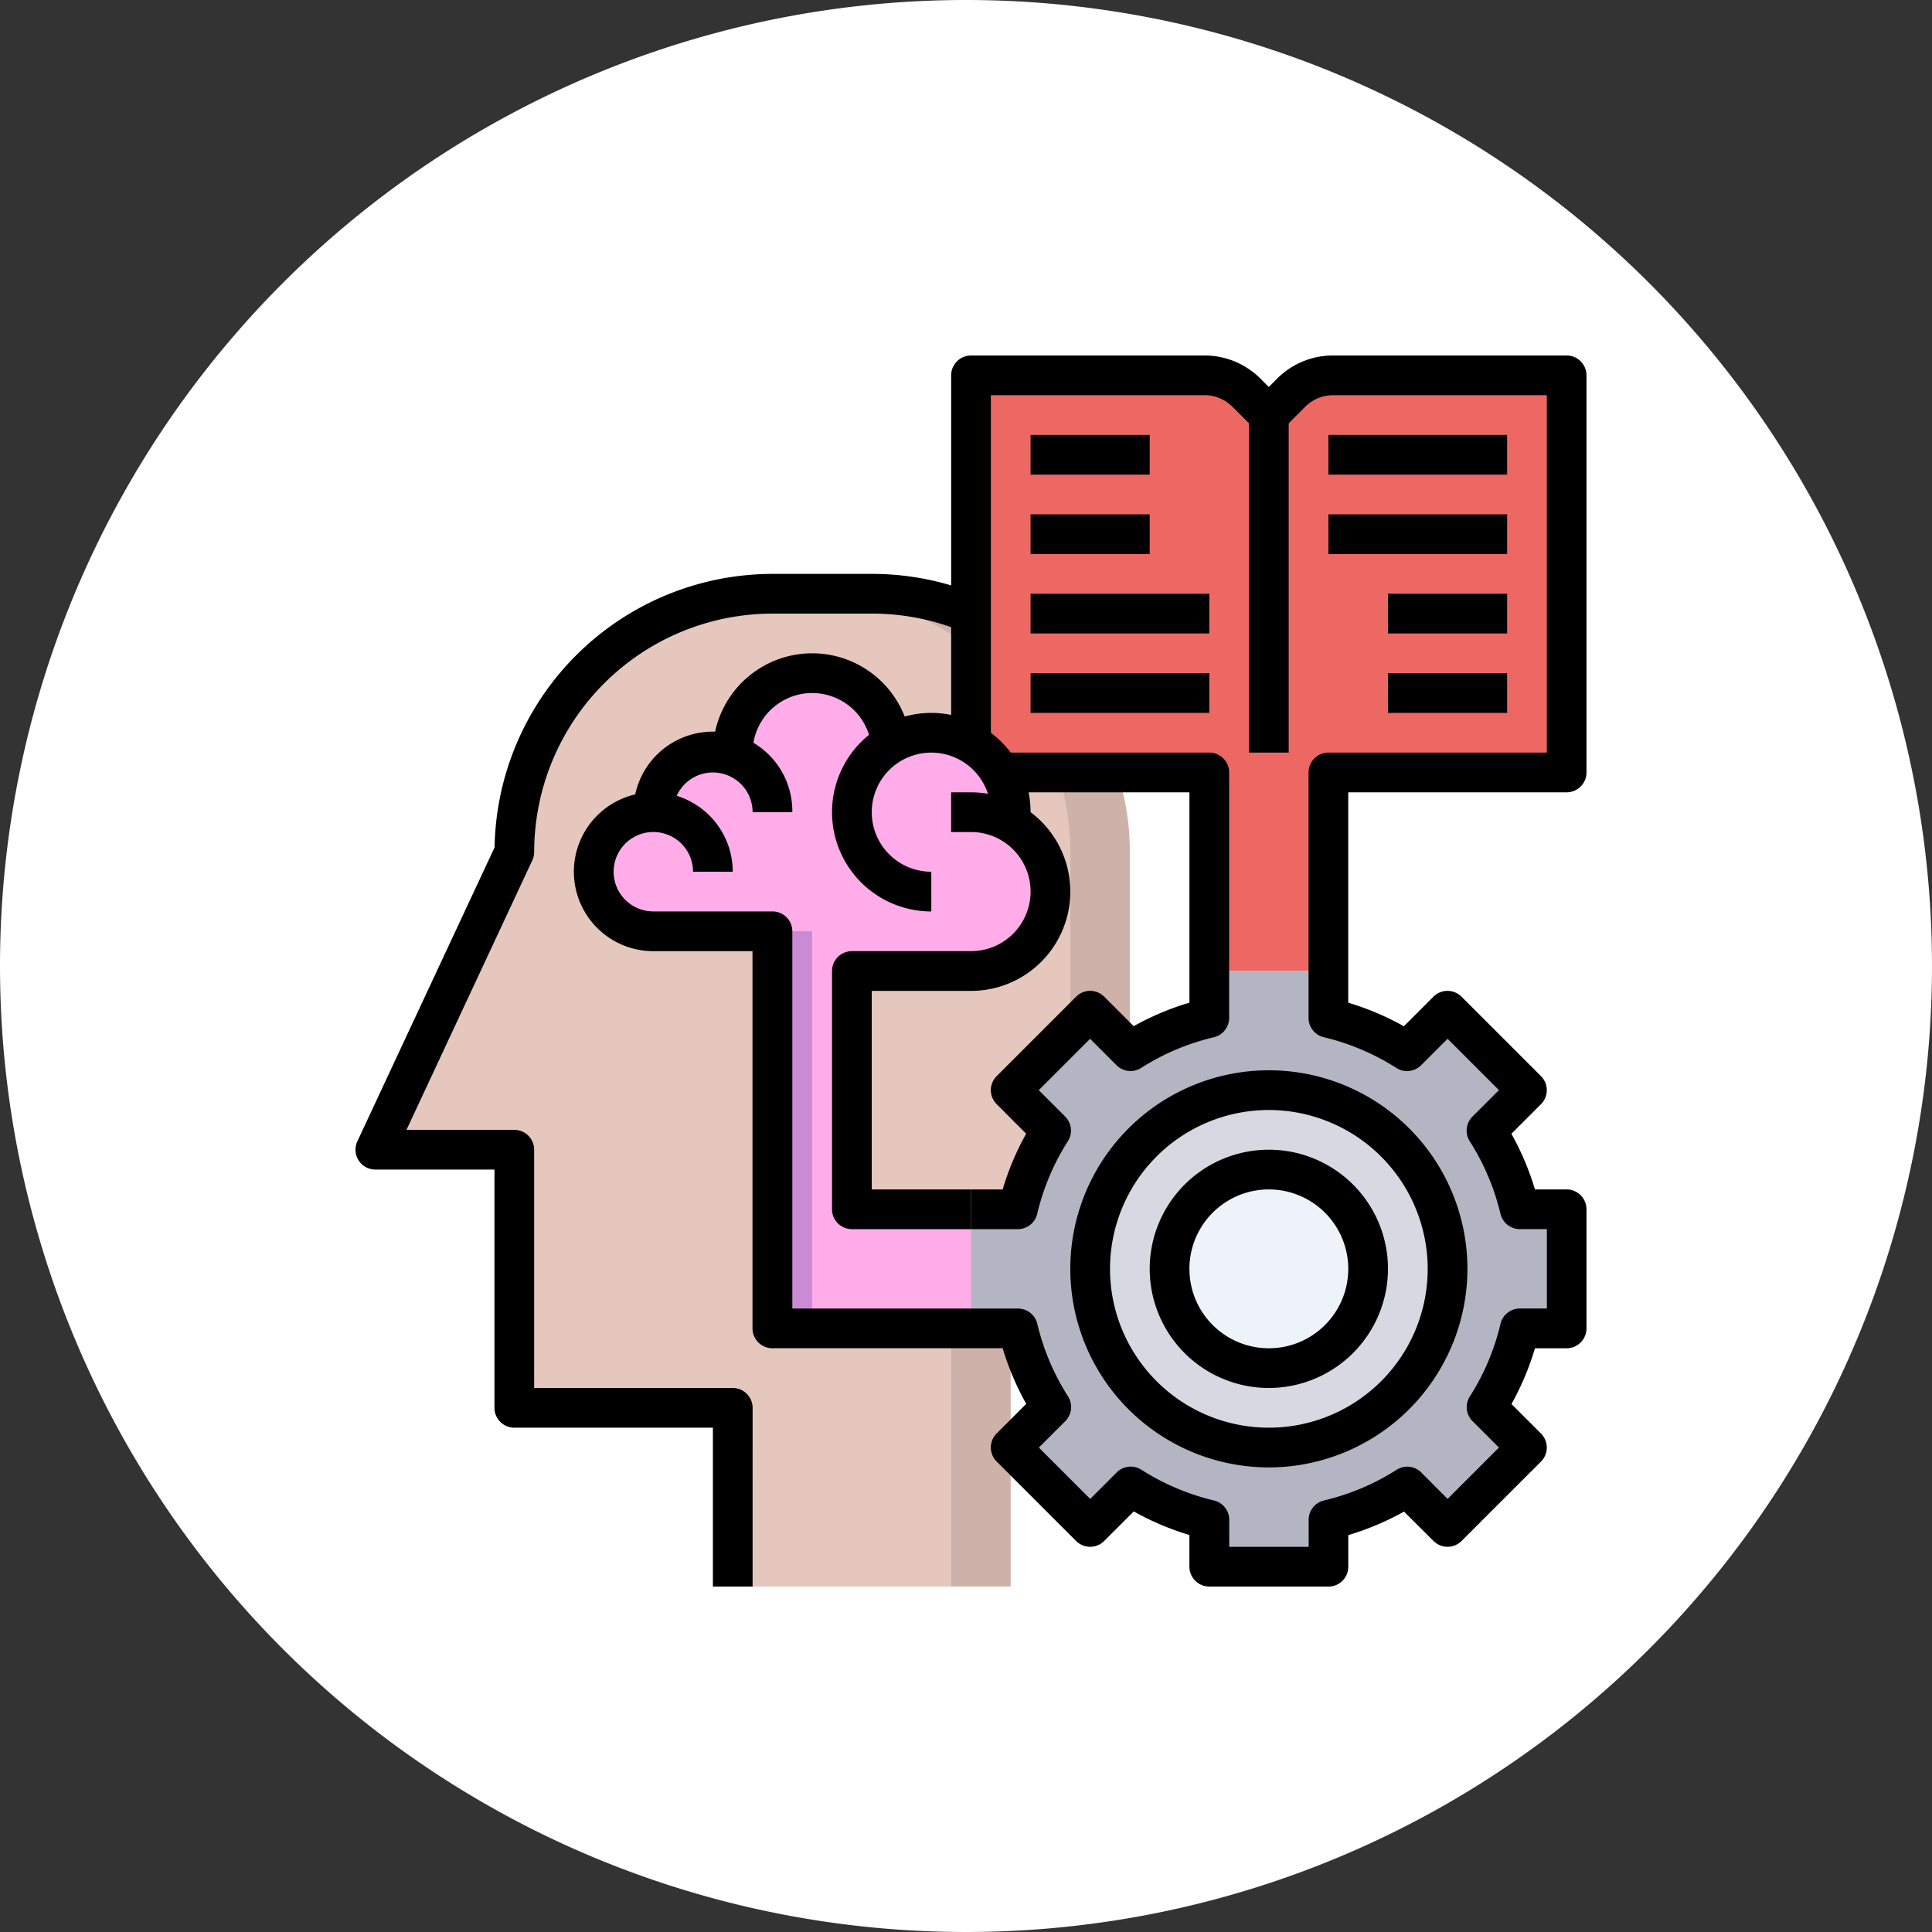 <svg xmlns="http://www.w3.org/2000/svg" width="125" height="125" viewBox="0 0 125 125">
  <rect x="0" y="0" width="125" height="125" fill="#333333" stroke="none"/>
  <g id="Grupo_1075141" data-name="Grupo 1075141" transform="translate(6535 -8665.555)">
    <g id="Grupo_1073358" data-name="Grupo 1073358" transform="translate(-6921 6519.555)">
      <path id="Trazado_608385" data-name="Trazado 608385" d="M62.5,0A62.5,62.5,0,1,1,0,62.5,62.5,62.5,0,0,1,62.5,0Z" transform="translate(386 2146)" fill="#fff"/>
    </g>
    <g id="memorizar" transform="translate(-6512.001 8688.555)">
      <path id="Trazado_610715" data-name="Trazado 610715" d="M31.124,160.233V148.671H16.993v-16.7H8l8.993-19.27A16.7,16.7,0,0,1,33.693,96h6.423a16.7,16.7,0,0,1,16.7,16.7v16.7l-7.708,15.416v15.416" transform="translate(-6.714 -80.584)" fill="#ceb2aa"/>
      <path id="Trazado_610716" data-name="Trazado 610716" d="M52.963,129.4V112.7A16.7,16.7,0,0,0,36.262,96H33.693a16.7,16.7,0,0,0-16.7,16.7L8,131.97h8.993v16.7H31.124v11.562H45.255V144.817Zm0,0" transform="translate(-6.714 -80.584)" fill="#e5c7bd"/>
      <path id="Trazado_610717" data-name="Trazado 610717" d="M271.124,46.54V33.693H286.54V8h-15.1a3.85,3.85,0,0,0-2.725,1.129l-1.441,1.44-1.44-1.44A3.854,3.854,0,0,0,263.1,8H248V33.693h15.416V46.54" transform="translate(-208.174 -6.715)" fill="#ed6863"/>
      <path id="Trazado_610718" data-name="Trazado 610718" d="M122.978,170.394H107.562V144.7H99.854a3.854,3.854,0,0,1,0-7.708,3.856,3.856,0,0,1,5.139-3.634v-.22a5.139,5.139,0,0,1,10.25-.526l-.006-.053a5.141,5.141,0,0,1,7.741,4.432v.687a5.139,5.139,0,0,1-2.569,9.59H112.7v15.416h10.277" transform="translate(-80.583 -107.445)" fill="#fface9"/>
      <path id="Trazado_610719" data-name="Trazado 610719" d="M168,232h2.569v25.693H168Zm0,0" transform="translate(-141.021 -194.745)" fill="#ca8bd4"/>
      <path id="Trazado_610720" data-name="Trazado 610720" d="M286.54,271.124v-7.708h-3.034a16.579,16.579,0,0,0-2.151-5.092l2.616-2.616-5.139-5.139-2.616,2.616a16.571,16.571,0,0,0-5.092-2.151V248h-7.708v3.034a16.578,16.578,0,0,0-5.092,2.151l-2.616-2.616-5.139,5.139,2.616,2.616a16.578,16.578,0,0,0-2.151,5.092H248v7.708h3.034a16.571,16.571,0,0,0,2.151,5.092l-2.616,2.616,5.139,5.139,2.616-2.616a16.578,16.578,0,0,0,5.092,2.151v3.034h7.708v-3.034a16.571,16.571,0,0,0,5.092-2.151l2.616,2.616,5.139-5.139-2.616-2.616a16.571,16.571,0,0,0,2.151-5.092Zm0,0" transform="translate(-208.175 -208.176)" fill="#b3b6c2"/>
      <path id="Trazado_610721" data-name="Trazado 610721" d="M319.124,307.562A11.562,11.562,0,1,1,307.562,296,11.562,11.562,0,0,1,319.124,307.562Zm0,0" transform="translate(-248.467 -248.468)" fill="#d8d8e3"/>
      <path id="Trazado_610722" data-name="Trazado 610722" d="M340.847,334.423A6.423,6.423,0,1,1,334.423,328,6.424,6.424,0,0,1,340.847,334.423Zm0,0" transform="translate(-275.328 -275.329)" fill="#eef2f9"/>
      <path id="Trazado_610723" data-name="Trazado 610723" d="M25.694,153.518H23.125V143.24H10.278a1.285,1.285,0,0,1-1.285-1.285V126.54H1.286a1.285,1.285,0,0,1-1.164-1.828L9,105.695A18.006,18.006,0,0,1,26.979,88H33.4a17.852,17.852,0,0,1,6.918,1.38l-.99,2.371A15.318,15.318,0,0,0,33.4,90.569H26.979a15.433,15.433,0,0,0-15.416,15.416,1.278,1.278,0,0,1-.12.543L3.3,123.971h6.976a1.285,1.285,0,0,1,1.285,1.285v15.416H24.41a1.285,1.285,0,0,1,1.285,1.285Zm0,0" transform="translate(0 -73.869)"/>
      <path id="Trazado_610724" data-name="Trazado 610724" d="M200.993,204.262h-7.708A1.285,1.285,0,0,1,192,202.978V187.562a1.286,1.286,0,0,1,1.285-1.285h7.708a3.854,3.854,0,0,0,0-7.708h-1.285V176h1.285a6.423,6.423,0,0,1,0,12.847h-6.423v12.847h6.423Zm0,0" transform="translate(-161.167 -147.737)"/>
      <path id="Trazado_610725" data-name="Trazado 610725" d="M198.423,156.847a6.423,6.423,0,1,1,6.423-6.423h-2.569a3.854,3.854,0,1,0-3.854,3.854Zm0,0" transform="translate(-161.167 -120.876)"/>
      <path id="Trazado_610726" data-name="Trazado 610726" d="M156.847,126.423h-2.569a3.854,3.854,0,1,0-7.708,0H144a6.423,6.423,0,1,1,12.847,0Zm0,0" transform="translate(-120.875 -100.73)"/>
      <path id="Trazado_610727" data-name="Trazado 610727" d="M122.277,157.139h-2.569a2.569,2.569,0,1,0-5.139,0H112a5.139,5.139,0,1,1,10.277,0Zm0,0" transform="translate(-94.014 -127.591)"/>
      <path id="Trazado_610728" data-name="Trazado 610728" d="M251.035,190.832H248v-2.569h2.048a17.813,17.813,0,0,1,1.521-3.607l-1.908-1.908a1.283,1.283,0,0,1,0-1.817l5.139-5.139a1.283,1.283,0,0,1,1.817,0l1.908,1.908a17.812,17.812,0,0,1,3.607-1.521v-13.61H249.285V160h14.131a1.285,1.285,0,0,1,1.285,1.285v15.881a1.284,1.284,0,0,1-.989,1.25,15.3,15.3,0,0,0-4.7,1.983,1.283,1.283,0,0,1-1.6-.174l-1.706-1.707-3.322,3.322,1.707,1.707a1.283,1.283,0,0,1,.174,1.6,15.284,15.284,0,0,0-1.983,4.7A1.284,1.284,0,0,1,251.035,190.832Zm0,0" transform="translate(-208.175 -134.307)"/>
      <path id="Trazado_610729" data-name="Trazado 610729" d="M136.817,79.649h-7.708a1.285,1.285,0,0,1-1.285-1.285V76.315a17.9,17.9,0,0,1-3.6-1.525L122.309,76.7a1.283,1.283,0,0,1-1.817,0l-5.139-5.139a1.283,1.283,0,0,1,0-1.817l1.913-1.913a17.867,17.867,0,0,1-1.525-3.6h-14.9a1.285,1.285,0,0,1-1.285-1.285V38.54H93.139A5.139,5.139,0,1,1,98.277,33.4H95.708a2.569,2.569,0,1,0-2.569,2.569h7.708a1.285,1.285,0,0,1,1.285,1.285V61.664h14.6a1.284,1.284,0,0,1,1.25.989,15.317,15.317,0,0,0,1.988,4.694,1.285,1.285,0,0,1-.176,1.6l-1.711,1.711,3.322,3.322,1.712-1.712a1.283,1.283,0,0,1,1.6-.176,15.329,15.329,0,0,0,4.694,1.988,1.285,1.285,0,0,1,.989,1.25V77.08h5.139V75.33a1.284,1.284,0,0,1,.989-1.25,15.294,15.294,0,0,0,4.7-1.983,1.281,1.281,0,0,1,1.6.174l1.7,1.707,3.322-3.322-1.707-1.707a1.283,1.283,0,0,1-.174-1.6,15.288,15.288,0,0,0,1.983-4.7,1.285,1.285,0,0,1,1.25-.989h1.749V56.524H149.2a1.284,1.284,0,0,1-1.25-.989,15.317,15.317,0,0,0-1.988-4.694,1.285,1.285,0,0,1,.176-1.6l1.711-1.71-3.322-3.322-1.712,1.712a1.286,1.286,0,0,1-1.6.176,15.33,15.33,0,0,0-4.694-1.988,1.285,1.285,0,0,1-.989-1.25V26.978a1.286,1.286,0,0,1,1.285-1.285h14.131V2.569H137.129a2.555,2.555,0,0,0-1.818.753l-1.44,1.44a1.283,1.283,0,0,1-1.817,0l-1.44-1.44a2.553,2.553,0,0,0-1.818-.753H114.978V25.693h-2.569V1.285A1.286,1.286,0,0,1,113.693,0h15.1a5.106,5.106,0,0,1,3.634,1.505l.532.532.532-.532A5.1,5.1,0,0,1,137.129,0h15.1a1.285,1.285,0,0,1,1.285,1.285V26.978a1.285,1.285,0,0,1-1.285,1.285H138.1V41.874a17.939,17.939,0,0,1,3.6,1.525l1.913-1.913a1.283,1.283,0,0,1,1.817,0l5.139,5.139a1.283,1.283,0,0,1,0,1.817l-1.913,1.913a17.829,17.829,0,0,1,1.524,3.6h2.049a1.285,1.285,0,0,1,1.285,1.285v7.708a1.285,1.285,0,0,1-1.285,1.285h-2.047a17.778,17.778,0,0,1-1.521,3.607l1.908,1.908a1.283,1.283,0,0,1,0,1.817L145.433,76.7a1.283,1.283,0,0,1-1.817,0L141.709,74.8a17.778,17.778,0,0,1-3.607,1.521v2.047a1.285,1.285,0,0,1-1.285,1.285Zm0,0" transform="translate(-73.868)"/>
      <path id="Trazado_610730" data-name="Trazado 610730" d="M300.847,313.693a12.847,12.847,0,1,1,12.847-12.847A12.861,12.861,0,0,1,300.847,313.693Zm0-23.124a10.277,10.277,0,1,0,10.277,10.277A10.289,10.289,0,0,0,300.847,290.569Zm0,0" transform="translate(-241.751 -241.752)"/>
      <path id="Trazado_610731" data-name="Trazado 610731" d="M327.708,335.416a7.708,7.708,0,1,1,7.708-7.708A7.716,7.716,0,0,1,327.708,335.416Zm0-12.847a5.139,5.139,0,1,0,5.139,5.139A5.144,5.144,0,0,0,327.708,322.569Zm0,0" transform="translate(-268.613 -268.614)"/>
      <path id="Trazado_610732" data-name="Trazado 610732" d="M272,32h7.708v2.569H272Zm0,0" transform="translate(-228.321 -26.861)"/>
      <path id="Trazado_610733" data-name="Trazado 610733" d="M272,64h7.708v2.569H272Zm0,0" transform="translate(-228.321 -53.723)"/>
      <path id="Trazado_610734" data-name="Trazado 610734" d="M272,96h11.562v2.569H272Zm0,0" transform="translate(-228.321 -80.584)"/>
      <path id="Trazado_610735" data-name="Trazado 610735" d="M272,128h11.562v2.569H272Zm0,0" transform="translate(-228.321 -107.445)"/>
      <path id="Trazado_610736" data-name="Trazado 610736" d="M392,32h11.562v2.569H392Zm0,0" transform="translate(-329.051 -26.861)"/>
      <path id="Trazado_610737" data-name="Trazado 610737" d="M392,64h11.562v2.569H392Zm0,0" transform="translate(-329.051 -53.723)"/>
      <path id="Trazado_610738" data-name="Trazado 610738" d="M416,96h7.708v2.569H416Zm0,0" transform="translate(-349.197 -80.584)"/>
      <path id="Trazado_610739" data-name="Trazado 610739" d="M416,128h7.708v2.569H416Zm0,0" transform="translate(-349.197 -107.445)"/>
      <path id="Trazado_610740" data-name="Trazado 610740" d="M360,24h2.569V45.839H360Zm0,0" transform="translate(-302.189 -20.146)"/>
    </g>
  </g>
</svg>
